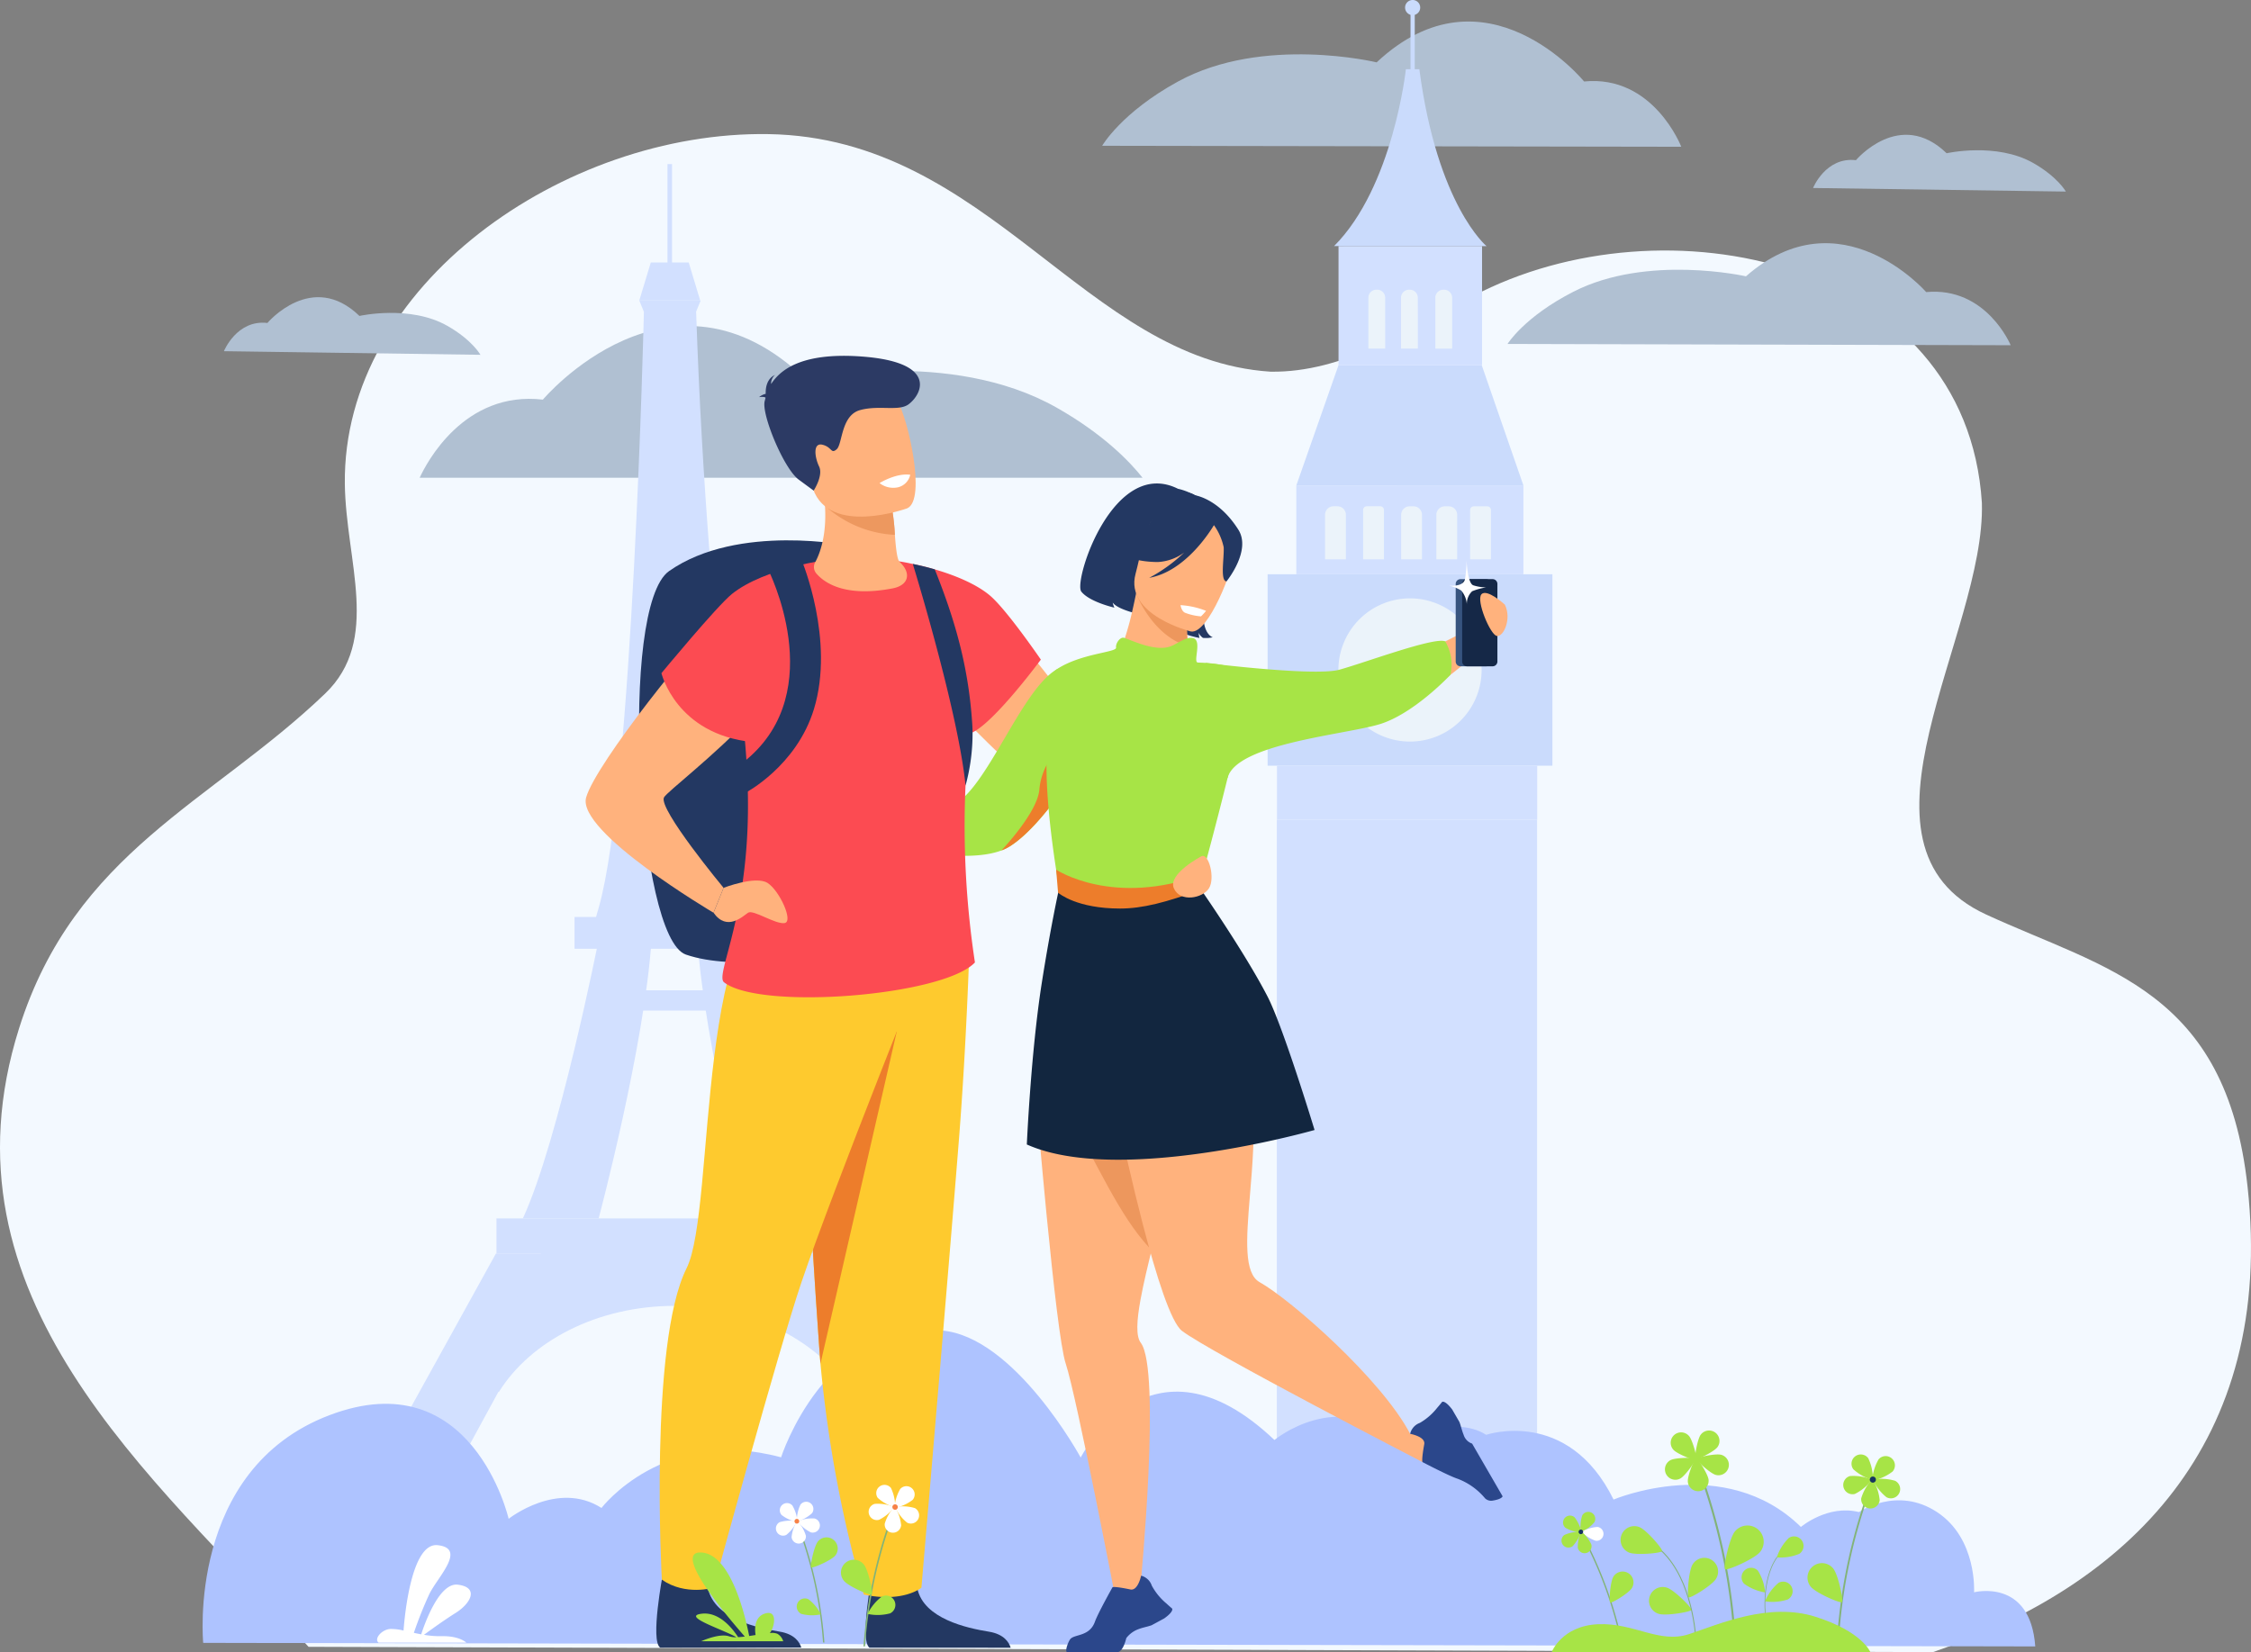 <svg xmlns="http://www.w3.org/2000/svg" width="400" height="293.623" viewBox="0 0 400 293.623">
  <rect x="0" y="0" width="400" height="293.623" fill="#808080" stroke="none"/>
  <g id="Grupo_117455" data-name="Grupo 117455" transform="translate(5883 6181.826)">
    <path id="Trazado_160867" data-name="Trazado 160867" d="M105.494,472.567c-28.1-30.6-66.5-62.187-51.444-109.909,9.9-31.388,34.191-40.137,54.378-59.492,9.963-9.552,3.7-23.456,3.512-37.255-.422-35.339,39.016-62.76,75.273-62.188,39.273.62,56.273,40.1,89.217,42.221,12.936.2,24.52-7.394,35.965-13.424,33.914-17.869,87.727-6.474,90.447,36.74.7,23.338-25.86,60.884.753,73.159,21.21,9.783,42.637,13.386,46.459,48.375,5,45.8-21.446,70.931-55.911,82.717Z" transform="translate(-5933.664 -6361.714)" fill="#f3f9ff"/>
    <g id="Grupo_116424" data-name="Grupo 116424" transform="translate(-70 -50)">
      <g id="Grupo_116255" data-name="Grupo 116255" transform="translate(-5738.424 -6073.888)">
        <path id="Trazado_160868" data-name="Trazado 160868" d="M215.211,116.867H86.761c1.207-2.617,7.889-15.5,21.892-13.88,0,0,22.62-26.89,46.725-3.57,0,0,25.633-5.769,44.611,5.016C208.35,109.183,213.01,114.086,215.211,116.867Z" transform="translate(-86.761 -89.903)" fill="#b0c0d2"/>
      </g>
      <g id="Grupo_116256" data-name="Grupo 116256" transform="translate(-5545.112 -6088.604)">
        <path id="Trazado_160869" data-name="Trazado 160869" d="M354.885,94.432S350.575,84,339.87,84.984c0,0-15.25-17.517-32.028-2.8,0,0-17.533-3.982-30.665,2.74-8.756,4.481-11.7,9.279-11.7,9.279Z" transform="translate(-265.477 -76.298)" fill="#b0c0d2"/>
      </g>
      <g id="Grupo_116257" data-name="Grupo 116257" transform="translate(-5617.146 -6128)">
        <path id="Trazado_160870" data-name="Trazado 160870" d="M301.788,63.6S296.84,50.775,284.518,52c0,0-17.532-21.517-36.861-3.4,0,0-20.174-4.873-35.3,3.406-10.083,5.52-13.477,11.421-13.477,11.421Z" transform="translate(-198.882 -41.344)" fill="#b0c0d2"/>
      </g>
      <g id="Grupo_116305" data-name="Grupo 116305" transform="translate(-5777 -6131.826)">
        <g id="Grupo_116260" data-name="Grupo 116260" transform="translate(69.691 53.441)">
          <g id="Grupo_116259" data-name="Grupo 116259">
            <g id="Grupo_116258" data-name="Grupo 116258">
              <path id="Trazado_160871" data-name="Trazado 160871" d="M136.967,192.873l-25.621-.009.73-2.562c6-21.08,7.984-104.93,8-105.774l-.8-1.987,10.873,0-.794,1.943c2.084,62.008,9.543,105.634,9.609,106.068l.355,2.319Z" transform="translate(-111.346 -82.54)" fill="#d2e0ff"/>
            </g>
          </g>
        </g>
        <g id="Grupo_116262" data-name="Grupo 116262" transform="translate(66.095 162.968)">
          <g id="Grupo_116261" data-name="Grupo 116261">
            <rect id="Rectángulo_40648" data-name="Rectángulo 40648" width="35.532" height="5.649" fill="#d2e0ff"/>
          </g>
        </g>
        <g id="Grupo_116264" data-name="Grupo 116264" transform="translate(52.224 216.541)">
          <g id="Grupo_116263" data-name="Grupo 116263">
            <rect id="Rectángulo_40649" data-name="Rectángulo 40649" width="63.237" height="6.261" fill="#d2e0ff"/>
          </g>
        </g>
        <g id="Grupo_116269" data-name="Grupo 116269" transform="translate(56.921 166.917)">
          <g id="Grupo_116266" data-name="Grupo 116266">
            <g id="Grupo_116265" data-name="Grupo 116265">
              <path id="Trazado_160872" data-name="Trazado 160872" d="M113.784,180.64s-7.056,35.686-13.478,49.615l13.461,0s8.15-30.52,9.409-49.616Z" transform="translate(-100.306 -180.64)" fill="#d2e0ff"/>
            </g>
          </g>
          <g id="Grupo_116268" data-name="Grupo 116268" transform="translate(31.01 0.006)">
            <g id="Grupo_116267" data-name="Grupo 116267">
              <path id="Trazado_160873" data-name="Trazado 160873" d="M136.5,180.648s7.033,35.69,13.445,49.624l-13.461,0s-8.13-30.526-9.374-49.623Z" transform="translate(-127.114 -180.645)" fill="#d2e0ff"/>
            </g>
          </g>
        </g>
        <g id="Grupo_116276" data-name="Grupo 116276" transform="translate(27.894 219.664)">
          <g id="Grupo_116271" data-name="Grupo 116271" transform="translate(0 3.127)">
            <g id="Grupo_116270" data-name="Grupo 116270">
              <path id="Trazado_160874" data-name="Trazado 160874" d="M99.437,228.943l-24.225,43.82,14.192,0,23.859-43.82Z" transform="translate(-75.212 -228.943)" fill="#d2e0ff"/>
            </g>
          </g>
          <g id="Grupo_116273" data-name="Grupo 116273" transform="translate(73.844 3.144)">
            <g id="Grupo_116272" data-name="Grupo 116272">
              <path id="Trazado_160875" data-name="Trazado 160875" d="M152.877,228.963,177.072,272.8l-14.192,0L139.05,228.958Z" transform="translate(-139.05 -228.958)" fill="#d2e0ff"/>
            </g>
          </g>
          <g id="Grupo_116275" data-name="Grupo 116275" transform="translate(19.025)">
            <g id="Grupo_116274" data-name="Grupo 116274">
              <path id="Trazado_160876" data-name="Trazado 160876" d="M166.478,257.879l-4.7-.268c-4.46-10.987-17.6-18.948-33.115-18.954-13.747,0-25.629,6.237-31.268,15.3l-5.732-.325s14.567-27.387,15.193-27.387,45.08.8,45.08.8Z" transform="translate(-91.659 -226.24)" fill="#d2e0ff"/>
            </g>
          </g>
        </g>
        <g id="Grupo_116278" data-name="Grupo 116278" transform="translate(75.356 176)">
          <g id="Grupo_116277" data-name="Grupo 116277" transform="translate(0)">
            <rect id="Rectángulo_40650" data-name="Rectángulo 40650" width="16.122" height="3.6" fill="#d2e0ff"/>
          </g>
        </g>
        <g id="Grupo_116280" data-name="Grupo 116280" transform="translate(77.599 46.646)">
          <g id="Grupo_116279" data-name="Grupo 116279" transform="translate(0)">
            <path id="Trazado_160877" data-name="Trazado 160877" d="M118.182,83.426l2.049-6.761,6.736,0,2.044,6.763Z" transform="translate(-118.182 -76.665)" fill="#d2e0ff"/>
          </g>
        </g>
        <g id="Grupo_116282" data-name="Grupo 116282" transform="translate(82.612 29.163)">
          <g id="Grupo_116281" data-name="Grupo 116281" transform="translate(0)">
            <rect id="Rectángulo_40651" data-name="Rectángulo 40651" width="0.81" height="19.886" fill="#d2e0ff"/>
          </g>
        </g>
        <g id="Grupo_116301" data-name="Grupo 116301" transform="translate(189.254 12.3)">
          <g id="Grupo_116283" data-name="Grupo 116283" transform="translate(0 89.756)">
            <rect id="Rectángulo_40652" data-name="Rectángulo 40652" width="50.606" height="34.028" fill="#cadbfc"/>
          </g>
          <g id="Grupo_116284" data-name="Grupo 116284" transform="translate(12.578 94.045)">
            <path id="Trazado_160878" data-name="Trazado 160878" d="M225.582,141A12.725,12.725,0,1,1,238.3,153.724,12.725,12.725,0,0,1,225.582,141Z" transform="translate(-225.582 -128.275)" fill="#ebf3fa"/>
          </g>
          <g id="Grupo_116285" data-name="Grupo 116285" transform="translate(5.098 73.977)">
            <rect id="Rectángulo_40653" data-name="Rectángulo 40653" width="40.354" height="15.778" fill="#d2e0ff"/>
          </g>
          <g id="Grupo_116286" data-name="Grupo 116286" transform="translate(5.101 52.597)">
            <path id="Trazado_160879" data-name="Trazado 160879" d="M219.117,113.817l7.5-21.374,25.448.009,7.409,21.379Z" transform="translate(-219.117 -92.443)" fill="#cadbfc"/>
          </g>
          <g id="Grupo_116287" data-name="Grupo 116287" transform="translate(12.601 31.443)">
            <rect id="Rectángulo_40654" data-name="Rectángulo 40654" width="25.504" height="21.158" fill="#d2e0ff"/>
          </g>
          <g id="Grupo_116288" data-name="Grupo 116288" transform="translate(11.807)">
            <path id="Trazado_160880" data-name="Trazado 160880" d="M237.678,46.973s-2.239,20.893-12.763,31.438l27.1.009s-8.765-7.224-11.944-31.446Z" transform="translate(-224.915 -46.973)" fill="#cadbfc"/>
          </g>
          <g id="Grupo_116292" data-name="Grupo 116292" transform="translate(17.907 39.184)">
            <g id="Grupo_116289" data-name="Grupo 116289">
              <path id="Trazado_160881" data-name="Trazado 160881" d="M233.178,91.318h-2.989l0-9.043a1.426,1.426,0,0,1,1.427-1.426h.134a1.427,1.427,0,0,1,1.427,1.427Z" transform="translate(-230.189 -80.848)" fill="#ebf3fa"/>
            </g>
            <g id="Grupo_116290" data-name="Grupo 116290" transform="translate(5.799 0.001)">
              <path id="Trazado_160882" data-name="Trazado 160882" d="M238.191,91.32H235.2l0-9.042a1.427,1.427,0,0,1,1.427-1.427h.134a1.427,1.427,0,0,1,1.426,1.429Z" transform="translate(-235.202 -80.849)" fill="#ebf3fa"/>
            </g>
            <g id="Grupo_116291" data-name="Grupo 116291" transform="translate(11.896 0.003)">
              <path id="Trazado_160883" data-name="Trazado 160883" d="M243.462,91.322h-2.989l0-9.042a1.427,1.427,0,0,1,1.427-1.427h.134a1.428,1.428,0,0,1,1.427,1.429Z" transform="translate(-240.473 -80.851)" fill="#ebf3fa"/>
            </g>
          </g>
          <g id="Grupo_116298" data-name="Grupo 116298" transform="translate(10.208 77.676)">
            <g id="Grupo_116293" data-name="Grupo 116293" transform="translate(13.525 0.005)">
              <path id="Trazado_160884" data-name="Trazado 160884" d="M238.924,123.55h-3.7l0-7.914a1.506,1.506,0,0,1,1.507-1.506h.686a1.506,1.506,0,0,1,1.506,1.507Z" transform="translate(-235.225 -114.128)" fill="#ebf3fa"/>
            </g>
            <g id="Grupo_116294" data-name="Grupo 116294" transform="translate(19.778 0.007)">
              <path id="Trazado_160885" data-name="Trazado 160885" d="M244.33,123.552h-3.7l0-7.914a1.506,1.506,0,0,1,1.506-1.506h.687a1.506,1.506,0,0,1,1.506,1.507Z" transform="translate(-240.631 -114.13)" fill="#ebf3fa"/>
            </g>
            <g id="Grupo_116295" data-name="Grupo 116295" transform="translate(25.777 0.009)">
              <path id="Rectángulo_40655" data-name="Rectángulo 40655" d="M.65,0h2.4A.65.65,0,0,1,3.7.65V9.421a0,0,0,0,1,0,0H0a0,0,0,0,1,0,0V.65A.65.65,0,0,1,.65,0Z" fill="#ebf3fa"/>
            </g>
            <g id="Grupo_116296" data-name="Grupo 116296" transform="translate(6.764 0.002)">
              <path id="Rectángulo_40656" data-name="Rectángulo 40656" d="M.65,0h2.4A.651.651,0,0,1,3.7.651V9.421a0,0,0,0,1,0,0H0a0,0,0,0,1,0,0V.65A.65.65,0,0,1,.65,0Z" fill="#ebf3fa"/>
            </g>
            <g id="Grupo_116297" data-name="Grupo 116297">
              <path id="Trazado_160886" data-name="Trazado 160886" d="M227.233,123.546h-3.7l0-7.914a1.508,1.508,0,0,1,1.507-1.506h.687a1.507,1.507,0,0,1,1.506,1.507Z" transform="translate(-223.533 -114.124)" fill="#ebf3fa"/>
            </g>
          </g>
          <g id="Grupo_116299" data-name="Grupo 116299" transform="translate(1.665 123.783)">
            <rect id="Rectángulo_40657" data-name="Rectángulo 40657" width="46.243" height="9.598" fill="#d2e0ff"/>
          </g>
          <g id="Grupo_116300" data-name="Grupo 116300" transform="translate(1.641 133.381)">
            <rect id="Rectángulo_40658" data-name="Rectángulo 40658" width="46.243" height="133.858" fill="#d2e0ff"/>
          </g>
        </g>
        <g id="Grupo_116302" data-name="Grupo 116302" transform="translate(0 236.373)">
          <path id="Trazado_160887" data-name="Trazado 160887" d="M51.208,296.288S48.2,265.5,73.627,255.828s31.856,18.413,31.856,18.413,8.7-6.907,16.5-1.928c0,0,11.094-14.6,31.913-9,0,0,7.736-24.227,28.5-22.546,13.038,1.056,24.739,22.584,24.739,22.584s12.323-24.123,34.429-3.117c0,0,11.18-9.319,22.135.008,0,0,9.712-4.658,15.485-.928,0,0,14.541-4.967,22.645,11.507,0,0,19.763-8.4,33.289,4.866,0,0,4.766-4.043,10.318-2.641,0,0,6.723-4.714,13.881.006s6.57,14.249,6.57,14.249,9.994-2.6,10.876,9.621Z" transform="translate(-51.098 -240.685)" fill="#aec3ff"/>
        </g>
        <g id="Grupo_116303" data-name="Grupo 116303" transform="translate(214.647 1.343)">
          <rect id="Rectángulo_40659" data-name="Rectángulo 40659" width="0.754" height="14.202" fill="#cadbfc"/>
        </g>
        <g id="Grupo_116304" data-name="Grupo 116304" transform="translate(213.681)">
          <path id="Trazado_160888" data-name="Trazado 160888" d="M235.825,37.683a1.344,1.344,0,1,1,1.344,1.344A1.344,1.344,0,0,1,235.825,37.683Z" transform="translate(-235.825 -36.34)" fill="#cadbfc"/>
        </g>
      </g>
      <g id="Grupo_116306" data-name="Grupo 116306" transform="translate(-5490.822 -6107.872)">
        <path id="Trazado_160889" data-name="Trazado 160889" d="M315.668,67.943s2.248-5.565,7.619-4.945c0,0,7.8-9.273,16.115-1.231,0,0,8.84-1.989,15.386,1.731,4.364,2.479,5.805,5.08,5.805,5.08Z" transform="translate(-315.668 -58.486)" fill="#b0c0d2"/>
      </g>
      <g id="Grupo_116307" data-name="Grupo 116307" transform="translate(-5773.208 -6079.008)">
        <path id="Trazado_160890" data-name="Trazado 160890" d="M54.6,94.767s2.28-5.647,7.731-5.018c0,0,7.916-9.411,16.352-1.249,0,0,8.97-2.018,15.612,1.756,4.428,2.516,5.891,5.154,5.891,5.154Z" transform="translate(-54.603 -85.17)" fill="#b0c0d2"/>
      </g>
      <g id="Grupo_116354" data-name="Grupo 116354" transform="translate(-5708.931 -6068.584)">
        <g id="Grupo_116308" data-name="Grupo 116308" transform="translate(9.489 32.789)">
          <path id="Trazado_160891" data-name="Trazado 160891" d="M174.659,159.643s-19.981-4.129-32.259,4.471c-8.977,6.288-5.71,65.161,2.989,68.16s22.728.182,22.728.182Z" transform="translate(-137.062 -158.652)" fill="#233862"/>
        </g>
        <g id="Grupo_116309" data-name="Grupo 116309" transform="translate(100.775 59.083)">
          <path id="Trazado_160892" data-name="Trazado 160892" d="M197.6,185.159s.417-4.064,1.336-5.206,2.012-4.384,2.783-3.86-.3,2.832.342,3.589,7.168-1.68,7.711-.788a4.008,4.008,0,0,1-1.671,5.043c-2.316,1.193-7.835,3.673-9.871,4.745C196.9,189.382,197.6,185.159,197.6,185.159Z" transform="translate(-197.413 -176.036)" fill="#ffb27d"/>
        </g>
        <g id="Grupo_116310" data-name="Grupo 116310" transform="translate(57.949 41.35)">
          <path id="Trazado_160893" data-name="Trazado 160893" d="M169.112,165.377s-.327,9.528,2.373,14.129,23.427,24.825,29.228,27.453,3.431-13.362,1.593-14.705S181.871,158.047,169.112,165.377Z" transform="translate(-169.1 -164.312)" fill="#ffb27d"/>
        </g>
        <g id="Grupo_116336" data-name="Grupo 116336" transform="translate(52.767 22.685)">
          <g id="Grupo_116311" data-name="Grupo 116311" transform="translate(0 32.873)">
            <path id="Trazado_160894" data-name="Trazado 160894" d="M200.789,190.466s-6.483,11.057-12.506,14.857a8.154,8.154,0,0,1-1.5.732c-6.68,2.517-19.411-.74-19.411-.74l-1.694-4.471a97.632,97.632,0,0,1,11.4-2.5c6.359-1,12.759-20.408,19.45-24.424,3.111-1.873,3.965,9.3,4.187,14.262C200.775,189.563,200.789,190.466,200.789,190.466Z" transform="translate(-165.674 -173.706)" fill="#a7e446"/>
          </g>
          <g id="Grupo_116312" data-name="Grupo 116312" transform="translate(21.105 46.405)">
            <path id="Trazado_160895" data-name="Trazado 160895" d="M193.637,185.88s-6.483,11.057-12.506,14.857a8.157,8.157,0,0,1-1.5.732c.194-.2,6.421-6.77,6.749-10.833.336-4.128,3.349-8.588,6.36-7.917a1.208,1.208,0,0,1,.823.873C193.623,184.977,193.637,185.88,193.637,185.88Z" transform="translate(-179.627 -182.651)" fill="#ed7d2b"/>
          </g>
          <g id="Grupo_116313" data-name="Grupo 116313" transform="translate(35.123)">
            <path id="Trazado_160896" data-name="Trazado 160896" d="M202.658,165.933s-5.509,3.243-2.131,9.531c0,0-4.822-.885-5.863-2.325a3.786,3.786,0,0,0,.3.9s-4.433-1.006-5.882-2.857,5.671-24.008,17.194-18.264c0,0,10.537,1.959,6.4,13.657s-.23,12.731-.23,12.731a5.742,5.742,0,0,1-1.75.107s-.688-.495-.728-.957a2.843,2.843,0,0,0,.115.968s-4.315-.717-6-2.863S201.4,168.241,202.658,165.933Z" transform="translate(-188.895 -151.972)" fill="#233862"/>
          </g>
          <g id="Grupo_116314" data-name="Grupo 116314" transform="translate(40.886 32.793)">
            <path id="Trazado_160897" data-name="Trazado 160897" d="M192.746,173.653l-.02.006C192.692,173.655,192.7,173.652,192.746,173.653Z" transform="translate(-192.705 -173.653)" fill="#ffb27d"/>
          </g>
          <g id="Grupo_116315" data-name="Grupo 116315" transform="translate(40.928 19.246)">
            <path id="Trazado_160898" data-name="Trazado 160898" d="M206.12,174.395c.162,1.451.355,2.751.44,3.372.194,1.389-12.987.479-13.828.478.585-.256,2.376-5.926,2.943-8.089.687-2.624,1.227-5.459,1.227-5.459l9.307.591.554.035A32.4,32.4,0,0,0,206,168.9c-.023.15-.044.3-.064.448A24.125,24.125,0,0,0,206.12,174.395Z" transform="translate(-192.732 -164.696)" fill="#ffb27d"/>
          </g>
          <g id="Grupo_116316" data-name="Grupo 116316" transform="translate(42.572 1.171)">
            <path id="Trazado_160899" data-name="Trazado 160899" d="M195.061,169.883a26.95,26.95,0,0,1-1.2-8.457c.219-2.62,3.952-11.556,12.917-7.749a13.1,13.1,0,0,1,4.725,3.378c1.661,1.9,3.8,5.627-1.612,12.854l-1.572,2.509Z" transform="translate(-193.819 -152.747)" fill="#233862"/>
          </g>
          <g id="Grupo_116317" data-name="Grupo 116317" transform="translate(45.045 19.512)">
            <path id="Trazado_160900" data-name="Trazado 160900" d="M204.725,174.3c-6.51-1.91-9.271-9.432-9.271-9.432,2.754.082,6.341,2,9.156,3.939-.023.15-.044.3-.064.448A24.126,24.126,0,0,0,204.725,174.3Z" transform="translate(-195.454 -164.872)" fill="#ed975d"/>
          </g>
          <g id="Grupo_116318" data-name="Grupo 116318" transform="translate(44.729 4.786)">
            <path id="Trazado_160901" data-name="Trazado 160901" d="M205.293,176.652s-11.762-2.912-9.835-10.208,1.7-12.586,9.295-11.036,8.31,4.718,8.259,7.309S208.4,177.221,205.293,176.652Z" transform="translate(-195.245 -155.137)" fill="#ffb27d"/>
          </g>
          <g id="Grupo_116319" data-name="Grupo 116319" transform="translate(41.846 1.621)">
            <path id="Trazado_160902" data-name="Trazado 160902" d="M214.716,159.642c-3.5-5.541-7.675-6.117-7.693-6.117-2.987-2.006-6.944,2.912-6.944,2.912a14.417,14.417,0,0,1-6.74,7.024s1.785,1.883,7.041,1.922a8.657,8.657,0,0,0,4.715-1.693,28.3,28.3,0,0,1-6.224,4.5c6.307-1.107,10.723-8.055,11.5-9.366a10.553,10.553,0,0,1,1.736,3.937c.092,2.012-.659,5.905.49,6.071C212.6,168.829,217.073,163.373,214.716,159.642Z" transform="translate(-193.339 -153.044)" fill="#233862"/>
          </g>
          <g id="Grupo_116320" data-name="Grupo 116320" transform="translate(52.944 21.613)">
            <path id="Trazado_160903" data-name="Trazado 160903" d="M200.676,166.271s.145,1.11.855,1.373a10.241,10.241,0,0,0,2.78.622,9.46,9.46,0,0,0,.9-.983A14.616,14.616,0,0,0,200.676,166.271Z" transform="translate(-200.676 -166.261)" fill="#fff"/>
          </g>
          <g id="Grupo_116321" data-name="Grupo 116321" transform="translate(26.671 96.331)">
            <path id="Trazado_160904" data-name="Trazado 160904" d="M205.149,252.578q-.225.937-.446,1.854c-.888,3.685-1.715,7.1-2.236,9.96-.678,3.721-.838,6.491.048,7.654,3.653,4.792-.014,42.8-.014,42.8l-4.16,4.282s-7.215-37.53-9.172-43.411c-.891-2.673-2.186-14.091-3.329-25.746q-.088-.876-.171-1.75c-.2-2.039-.387-4.069-.57-6.052-1.026-11.028-1.792-20.471-1.792-20.471s7.669-5.386,14.634-5.985c4.1-.355,7.962.951,9.867,5.994C210.582,229.044,207.764,241.71,205.149,252.578Z" transform="translate(-183.307 -215.659)" fill="#ffb27d"/>
          </g>
          <g id="Grupo_116322" data-name="Grupo 116322" transform="translate(31.858 96.331)">
            <path id="Trazado_160905" data-name="Trazado 160905" d="M202.221,255.1c-5.364-5.851-8.894-14.23-15.44-25.962-.554-5.967,4.152-11.635,9.4-13.424,4.1-.355,7.962.951,9.867,5.994C208.824,229.044,204.836,244.233,202.221,255.1Z" transform="translate(-186.736 -215.659)" fill="#ed975d"/>
          </g>
          <g id="Grupo_116323" data-name="Grupo 116323" transform="translate(29.067 27.402)">
            <path id="Trazado_160906" data-name="Trazado 160906" d="M220.407,177.009c-1.7-2.349-7.312-2.44-8.561-2.5-.906-.05.785-3.9-.815-4.335-1.307-.358-3.019,1.2-4.37,1.561-2.709.725-6.56-1.181-7.921-1.618-.7-.224-1.544,1.007-1.429,1.736.141.865-6.371,1.023-10.635,3.916-2.381,1.615-1.693,14.928-1.688,14.929-.411,10.086,2.417,25.014,2.417,25.014,11.384,6.864,25.16.844,25.16.844a10.452,10.452,0,0,1-.212-1.685c.039-.3.289-2.479.337-2.724C212.8,211.6,221.8,178.935,220.407,177.009Z" transform="translate(-184.891 -170.088)" fill="#a7e446"/>
          </g>
          <g id="Grupo_116324" data-name="Grupo 116324" transform="translate(39.494 89.627)">
            <path id="Trazado_160907" data-name="Trazado 160907" d="M249.557,290.125l-1.31,5.4S210.386,275.955,205.49,272.2c-1.966-1.511-4.563-9.706-6.968-18.978-3.582-13.819-6.737-30.028-6.737-30.028s5.315-20.414,19.521-7.914c8.5,7.48,7.174,21.889,6.239,33.094-.623,7.519-1.071,13.6,1.749,15.174,5.5,3.072,21.636,17.219,26.741,26.95Z" transform="translate(-191.784 -211.226)" fill="#ffb27d"/>
          </g>
          <g id="Grupo_116325" data-name="Grupo 116325" transform="translate(25.629 71.95)">
            <path id="Trazado_160908" data-name="Trazado 160908" d="M233.749,242.491s-3.688,1.056-9.23,2.222c-11.449,2.411-30.814,5.3-41.9.351,0,0,.715-16.31,2.646-28.639,1.546-9.862,2.977-16.336,2.977-16.336a54.46,54.46,0,0,0,20.777.585c.1-.018.2-.036.3-.057a34,34,0,0,0,4.093-1.077s7.9,11.332,11.974,19.214C228.2,224.209,233.749,242.491,233.749,242.491Z" transform="translate(-182.618 -199.54)" fill="#12263f"/>
          </g>
          <g id="Grupo_116326" data-name="Grupo 116326" transform="translate(93.744 163.187)">
            <path id="Trazado_160909" data-name="Trazado 160909" d="M238.659,267.3l-.035-.008a2.364,2.364,0,0,1-1.464-1.538c-.339-.815-.442-1.485-.753-2.292l-1.278-2.208c-1.337-1.761-1.806-1.349-1.806-1.349s-.349.449-.867,1.041a10.772,10.772,0,0,1-3.087,2.683,2.693,2.693,0,0,0-1.324,1.036,2.557,2.557,0,0,0-.395.906s2.745.48,2.506,1.833c-.467,2.618-.357,3.095-.31,3.181l.017.017s4.683,2.453,6.179,2.936a11.678,11.678,0,0,1,4.92,3.493,1.542,1.542,0,0,0,1.31.414c.7-.11,1.614-.336,1.815-.767Z" transform="translate(-227.65 -259.858)" fill="#2b478b"/>
          </g>
          <g id="Grupo_116327" data-name="Grupo 116327" transform="translate(32.634 194.108)">
            <path id="Trazado_160910" data-name="Trazado 160910" d="M204.657,287.9l-2.243,1.213c-.815.289-1.488.371-2.313.687a4.775,4.775,0,0,0-2.178,1.593c-.634,2.573-1.559,2.494-1.559,2.494l-8.985,0c-.425-.213.3-2.031.641-2.372.853-.839,3.4-.416,4.334-3.054.525-1.482,3.111-6.093,3.111-6.093l.018-.015c.088-.045.567-.142,3.17.4,1.346.278,1.9-2.452,1.9-2.452a2.547,2.547,0,0,1,.9.422,2.694,2.694,0,0,1,1,1.351,10.791,10.791,0,0,0,2.594,3.166c.575.532,1.013.9,1.013.9S206.456,286.616,204.657,287.9Z" transform="translate(-187.249 -280.301)" fill="#2b478b"/>
          </g>
          <g id="Grupo_116329" data-name="Grupo 116329" transform="translate(30.839 68.628)">
            <g id="Grupo_116328" data-name="Grupo 116328">
              <path id="Trazado_160911" data-name="Trazado 160911" d="M197.42,204.258c-7.637,0-10.783-2.632-11.016-2.81l-.342-4.1c.073.054,10.168,6.717,26.027.83l-.337,2.724C205.653,203.163,201.386,204.26,197.42,204.258Z" transform="translate(-186.062 -197.344)" fill="#ed7d2b"/>
            </g>
          </g>
          <g id="Grupo_116330" data-name="Grupo 116330" transform="translate(56.819 25.219)">
            <path id="Trazado_160912" data-name="Trazado 160912" d="M203.238,176.883s26.115.9,31.2-.319,17.478-7.918,17.478-7.918l1.827,3.455s-12.4,11.17-19.308,13.2-29.871,4.054-29.871,4.054Z" transform="translate(-203.238 -168.645)" fill="#ffb27d"/>
          </g>
          <g id="Grupo_116331" data-name="Grupo 116331" transform="translate(101.84 16.998)">
            <path id="Rectángulo_40660" data-name="Rectángulo 40660" d="M.857,0H5.408a.857.857,0,0,1,.857.857V14.637a.857.857,0,0,1-.857.857H.856A.856.856,0,0,1,0,14.637V.857A.857.857,0,0,1,.857,0Z" fill="#37547f"/>
          </g>
          <g id="Grupo_116332" data-name="Grupo 116332" transform="translate(102.987 16.998)">
            <path id="Rectángulo_40661" data-name="Rectángulo 40661" d="M.857,0H5.408a.856.856,0,0,1,.856.856V14.637a.857.857,0,0,1-.857.857H.856A.856.856,0,0,1,0,14.637V.857A.857.857,0,0,1,.857,0Z" fill="#152847"/>
          </g>
          <g id="Grupo_116333" data-name="Grupo 116333" transform="translate(106.193 19.452)">
            <path id="Trazado_160913" data-name="Trazado 160913" d="M240.26,166.905s-3.2-2.928-4.166-1.824,1.573,7.183,2.741,7.4S241.529,169.448,240.26,166.905Z" transform="translate(-235.88 -164.832)" fill="#ffb27d"/>
          </g>
          <g id="Grupo_116334" data-name="Grupo 116334" transform="translate(100.666 13.643)">
            <path id="Trazado_160914" data-name="Trazado 160914" d="M232.226,165.507s2.526.269,2.816-1.133a20.581,20.581,0,0,0,.289-3.382s.144,4.084,1.195,4.455a7.936,7.936,0,0,0,2.289.372,10.9,10.9,0,0,0-2.49.681,3.067,3.067,0,0,0-.945,2.381,4.256,4.256,0,0,0-.989-2.5A6.928,6.928,0,0,0,232.226,165.507Z" transform="translate(-232.226 -160.992)" fill="#fff"/>
          </g>
          <g id="Grupo_116335" data-name="Grupo 116335" transform="translate(53.568 27.959)">
            <path id="Trazado_160915" data-name="Trazado 160915" d="M204.992,174.393s19.242,2.423,23.7,1.2,16.958-5.9,18.811-5.034a8.168,8.168,0,0,1,.929,5.938s-6.441,6.894-12.548,8.77-25.52,3.455-27.063,9.575l-5.479-3.223s-2.6-14.524-2.217-14.775S204.992,174.393,204.992,174.393Z" transform="translate(-201.089 -170.456)" fill="#a7e446"/>
          </g>
        </g>
        <g id="Grupo_116337" data-name="Grupo 116337" transform="translate(49.753 215.817)">
          <path id="Trazado_160916" data-name="Trazado 160916" d="M189.454,293.436l-25.083-.009c-1.8-1.219.489-13.134.489-13.134s6.847-2.6,8.027,2.688,8.717,6.959,12.706,7.605C188.319,291.031,189.181,292.53,189.454,293.436Z" transform="translate(-163.681 -279.656)" fill="#233862"/>
        </g>
        <g id="Grupo_116338" data-name="Grupo 116338" transform="translate(37.317 105.077)">
          <path id="Trazado_160917" data-name="Trazado 160917" d="M186.347,206.443s-.519,17.027-1.85,33.935c-1.808,22.967-6.686,79.913-6.686,79.913s-3.186,2.717-10.24,1.227a223.741,223.741,0,0,1-7.7-41.039l-.082-1.03c-.029-.368-.056-.74-.083-1.107-.833-11.444-1.9-29.234-2.751-44.128-.849-14.816-1.491-26.767-1.491-26.767Z" transform="translate(-155.46 -206.443)" fill="#feca2e"/>
        </g>
        <g id="Grupo_116339" data-name="Grupo 116339" transform="translate(38.809 120.02)">
          <path id="Trazado_160918" data-name="Trazado 160918" d="M172.938,216.322l-13.575,59.092-.082-1.03c-.029-.367-.056-.74-.083-1.107-.833-11.444-1.9-29.234-2.751-44.128l.537-2.562Z" transform="translate(-156.446 -216.322)" fill="#ed7d2b"/>
        </g>
        <g id="Grupo_116340" data-name="Grupo 116340" transform="translate(12.552 215.805)">
          <path id="Trazado_160919" data-name="Trazado 160919" d="M164.86,293.426l-25.083-.008c-1.8-1.219.489-13.134.489-13.134s6.847-2.6,8.027,2.686,8.719,6.961,12.7,7.605C163.725,291.021,164.587,292.52,164.86,293.426Z" transform="translate(-139.087 -279.647)" fill="#233862"/>
        </g>
        <g id="Grupo_116341" data-name="Grupo 116341" transform="translate(13.157 94.553)">
          <path id="Trazado_160920" data-name="Trazado 160920" d="M188.336,208.108s-17.927,44.58-23.66,61.479c-4.082,12.039-15.6,54.267-15.6,54.267s-5,1.52-9.206-1.423c0,0-2.305-41.971,4.383-55.314,5.4-10.767,1.162-67.1,19.757-67.611S188.336,208.108,188.336,208.108Z" transform="translate(-139.487 -199.485)" fill="#feca2e"/>
        </g>
        <g id="Grupo_116342" data-name="Grupo 116342" transform="translate(24.306 36.065)">
          <path id="Trazado_160921" data-name="Trazado 160921" d="M190.054,201.13a161.426,161.426,0,0,0,1.674,31.43c-5.613,5.961-38.143,8.552-44.582,3.53-1.519-1.184,3.418-9.811,4.16-27.069.449-10.467-.864-19.021-1.094-23.162-.838-15.021-2.382-18.18.8-20.083,3.444-2.062,11.121-3.972,19.329-4.852a36.153,36.153,0,0,1,10.342.817c1.305.268,2.617.588,3.9.961,3.925,1.139,7.567,2.744,9.823,4.659,2.993,2.54,9.035,11.379,9.035,11.379s-8.123,11.013-12.139,12.931c-.061.027-.119.057-.18.082a85.956,85.956,0,0,0-1.06,9.364Z" transform="translate(-146.858 -160.818)" fill="#fc4b52"/>
        </g>
        <g id="Grupo_116343" data-name="Grupo 116343" transform="translate(0 42.196)">
          <path id="Trazado_160922" data-name="Trazado 160922" d="M168.439,164.871s-9.475,1.054-13.636,4.391-22.162,25.764-23.923,31.885,22.634,20.5,22.634,20.5l1.786-4.423s-11.654-14.059-10.59-16.071S177.537,176.435,168.439,164.871Z" transform="translate(-130.789 -164.871)" fill="#ffb27d"/>
        </g>
        <g id="Grupo_116344" data-name="Grupo 116344" transform="translate(13.467 36.171)">
          <path id="Trazado_160923" data-name="Trazado 160923" d="M169.634,160.888s-11.589,1.467-17.41,6.147c-2.682,2.157-12.532,14.079-12.532,14.079s2.585,10.882,16.224,12.247c13.882,1.392,13.29-21.453,13.29-21.453Z" transform="translate(-139.692 -160.888)" fill="#fc4b52"/>
        </g>
        <g id="Grupo_116345" data-name="Grupo 116345" transform="translate(40.567 21.088)">
          <path id="Trazado_160924" data-name="Trazado 160924" d="M157.827,166.521a1.738,1.738,0,0,0,.2,1.972c1.389,1.635,5.054,4.3,13.572,2.661,2.918-.561,3.34-2.771,1.218-4.721-.516-.475-.726-3.552-.824-4.786a38.562,38.562,0,0,0-.467-4.435L164.965,154l-6.224-3.084C160.751,159.7,158.84,164.668,157.827,166.521Z" transform="translate(-157.609 -150.916)" fill="#ffb27d"/>
        </g>
        <g id="Grupo_116346" data-name="Grupo 116346" transform="translate(43.06 24.172)">
          <path id="Trazado_160925" data-name="Trazado 160925" d="M159.257,155.9a19.9,19.9,0,0,0,11.889,4.7,38.559,38.559,0,0,0-.467-4.435l-6.559-3.213Z" transform="translate(-159.257 -152.955)" fill="#ed985f"/>
        </g>
        <g id="Grupo_116347" data-name="Grupo 116347" transform="translate(36.94 4.827)">
          <path id="Trazado_160926" data-name="Trazado 160926" d="M175.409,162.437s-13.748,5.02-16.738-3.45-6.781-13.526,1.871-17.089,11.506-.929,13.2,1.656S178.909,160.914,175.409,162.437Z" transform="translate(-155.211 -140.166)" fill="#ffb27d"/>
        </g>
        <g id="Grupo_116348" data-name="Grupo 116348" transform="translate(30.827)">
          <path id="Trazado_160927" data-name="Trazado 160927" d="M152.314,144.411c-.157-.124-.476-.186-1.145-.1a2.727,2.727,0,0,1,1.169-.582c-.036-.947.142-2.667,1.65-3.362a2.018,2.018,0,0,0-.69,1.612c1.475-2.231,4.984-5.692,16.059-4.889,13.529.98,10.835,6.649,8.38,8.49-1.753,1.314-5.226.1-8.631,1.036s-3.111,6.052-4.154,6.961-.812-.392-2.535-.806-1.375,2.242-.591,3.865-.967,4.291-.967,4.291l-2.655-1.954c-2.655-1.953-6.643-11.608-6.049-13.942C152.21,144.829,152.26,144.62,152.314,144.411Z" transform="translate(-151.169 -136.975)" fill="#2c3a64"/>
        </g>
        <g id="Grupo_116349" data-name="Grupo 116349" transform="translate(52.227 21.091)">
          <path id="Trazado_160928" data-name="Trazado 160928" d="M170.77,150.963a2.922,2.922,0,0,1-2.172,2.225,3.959,3.959,0,0,1-3.281-.747S168.253,150.609,170.77,150.963Z" transform="translate(-165.317 -150.918)" fill="#fff"/>
        </g>
        <g id="Grupo_116350" data-name="Grupo 116350" transform="translate(104.385 88.877)">
          <path id="Trazado_160929" data-name="Trazado 160929" d="M204.879,195.774s-6.056,3.142-4.943,5.707,5.131,1.786,6.247,0S206.168,195.261,204.879,195.774Z" transform="translate(-199.8 -195.733)" fill="#ffb27d"/>
        </g>
        <g id="Grupo_116351" data-name="Grupo 116351" transform="translate(22.725 93.245)">
          <path id="Trazado_160930" data-name="Trazado 160930" d="M147.6,199.923s5.689-2.211,7.808-.871,4.681,6.917,3.009,7.139-5.548-2.458-6.468-1.844-3.738,3.4-6.135,0Z" transform="translate(-145.813 -198.621)" fill="#ffb27d"/>
        </g>
        <g id="Grupo_116352" data-name="Grupo 116352" transform="translate(28.428 36.405)">
          <path id="Trazado_160931" data-name="Trazado 160931" d="M153.549,162.543s11.007,21.5-3.827,33.876l-.139,5.857s9.029-4.712,12.131-14.831c3.768-12.3-2.142-26.4-2.142-26.4Z" transform="translate(-149.583 -161.043)" fill="#233862"/>
        </g>
        <g id="Grupo_116353" data-name="Grupo 116353" transform="translate(58.129 36.988)">
          <path id="Trazado_160932" data-name="Trazado 160932" d="M178.6,200.8l0,.014c-1.245-12.381-8.174-35.458-9.374-39.389,1.305.268,2.617.588,3.9.961,3.961,9.873,6.047,18.028,6.663,27.491.033.5.05.994.056,1.478A35.027,35.027,0,0,1,178.6,200.8Z" transform="translate(-169.219 -161.428)" fill="#233862"/>
        </g>
      </g>
      <g id="Grupo_116355" data-name="Grupo 116355" transform="translate(-5745.986 -5857.223)">
        <path id="Trazado_160933" data-name="Trazado 160933" d="M95.638,290.16H80.02c-.837-.711.58-2.322,2.06-2.432a9.176,9.176,0,0,1,2.383.282c.215-2.855,1.443-15.686,6.068-15.172,5.2.578,0,5.652-1.47,8.656a71.634,71.634,0,0,0-2.764,6.922c.423.092.86.182,1.307.264.689-2.117,3.254-9.236,6.516-8.822,3.829.486,2.29,3.34-.424,5.035-1.991,1.246-4.437,3.017-5.6,3.872a16.5,16.5,0,0,0,3.054.244C93.826,288.946,95.132,289.735,95.638,290.16Z" transform="translate(-79.77 -272.824)" fill="#fff"/>
      </g>
      <g id="Grupo_116356" data-name="Grupo 116356" transform="translate(-5689.906 -5855.914)">
        <path id="Trazado_160934" data-name="Trazado 160934" d="M139.686,288.992c-.814-1.28-3.264-4.6-6.529-4.161-3.557.479,3.928,2.824,6.22,4.171a3.84,3.84,0,0,1-1.268-.148c-1.533-.546-4.156.5-5,.869H147.7a2.305,2.305,0,0,0-1.043-1.334,2.6,2.6,0,0,0-1.342-.12c.868-1.022,1.469-4.288-.944-3.447-1.764.613-1.76,2.609-1.587,3.789-.374.06-.755.119-1.131.173-.726-3.7-3.294-14.547-8.5-14.837-5.277-.292,4.475,11.249,7.722,14.94C140.459,288.937,140.057,288.975,139.686,288.992Z" transform="translate(-131.616 -273.941)" fill="#a7e446"/>
      </g>
      <g id="Grupo_116398" data-name="Grupo 116398" transform="translate(-5537.265 -5877.586)">
        <g id="Grupo_116357" data-name="Grupo 116357" transform="translate(12.241 16.989)">
          <path id="Trazado_160935" data-name="Trazado 160935" d="M288.287,279.754c1.248.505,5.711.1,5.857-.261s-2.776-3.757-4.024-4.264a2.441,2.441,0,1,0-1.833,4.525Z" transform="translate(-286.762 -275.05)" fill="#a7e446"/>
        </g>
        <g id="Grupo_116358" data-name="Grupo 116358" transform="translate(24.206 22.651)">
          <path id="Trazado_160936" data-name="Trazado 160936" d="M294.971,279.718c-.7,1.151-1.019,5.622-.69,5.823s4.157-2.131,4.858-3.282a2.441,2.441,0,1,0-4.168-2.541Z" transform="translate(-294.151 -278.547)" fill="#a7e446"/>
        </g>
        <g id="Grupo_116359" data-name="Grupo 116359" transform="translate(17.311 27.806)">
          <path id="Trazado_160937" data-name="Trazado 160937" d="M291.592,286.5c1.284.41,5.7-.338,5.82-.7s-3.053-3.535-4.337-3.945a2.44,2.44,0,1,0-1.483,4.649Z" transform="translate(-289.893 -281.73)" fill="#a7e446"/>
        </g>
        <g id="Grupo_116361" data-name="Grupo 116361" transform="translate(19.471 21.33)">
          <g id="Grupo_116360" data-name="Grupo 116360">
            <path id="Trazado_160938" data-name="Trazado 160938" d="M297.266,293.3c0-.1-.5-10.22-6.039-15.444l.118-.125c5.592,5.273,6.089,15.46,6.092,15.562Z" transform="translate(-291.227 -277.731)" fill="#82b378"/>
          </g>
        </g>
        <g id="Grupo_116362" data-name="Grupo 116362" transform="translate(39.982 18.81)">
          <path id="Trazado_160939" data-name="Trazado 160939" d="M307.916,279.276a8.7,8.7,0,0,1-4.013.633,8.686,8.686,0,0,1,2.141-3.452,1.692,1.692,0,0,1,1.872,2.819Z" transform="translate(-303.893 -276.175)" fill="#a7e446"/>
        </g>
        <g id="Grupo_116363" data-name="Grupo 116363" transform="translate(33.724 24.375)">
          <path id="Trazado_160940" data-name="Trazado 160940" d="M302.959,280.152a8.7,8.7,0,0,1,1.274,3.857,8.675,8.675,0,0,1-3.754-1.556,1.691,1.691,0,0,1,2.479-2.3Z" transform="translate(-300.029 -279.611)" fill="#a7e446"/>
        </g>
        <g id="Grupo_116364" data-name="Grupo 116364" transform="translate(37.893 26.856)">
          <path id="Trazado_160941" data-name="Trazado 160941" d="M306.66,284.31a8.664,8.664,0,0,1-4.05.327,8.7,8.7,0,0,1,2.4-3.279,1.691,1.691,0,0,1,1.652,2.952Z" transform="translate(-302.603 -281.143)" fill="#a7e446"/>
        </g>
        <g id="Grupo_116366" data-name="Grupo 116366" transform="translate(37.827 22.47)">
          <g id="Grupo_116365" data-name="Grupo 116365">
            <path id="Trazado_160942" data-name="Trazado 160942" d="M302.87,289.826c-.011-.07-1.075-7.009,1.963-11.323l-.1-.068c-3.067,4.353-1.993,11.339-1.982,11.409Z" transform="translate(-302.562 -278.435)" fill="#82b378"/>
          </g>
        </g>
        <g id="Grupo_116368" data-name="Grupo 116368" transform="translate(25.347 5.086)">
          <g id="Grupo_116367" data-name="Grupo 116367">
            <path id="Trazado_160943" data-name="Trazado 160943" d="M302.158,298.923l-.353-.057a107.523,107.523,0,0,0-6.95-31.027l.321-.139A107.938,107.938,0,0,1,302.158,298.923Z" transform="translate(-294.855 -267.7)" fill="#82b378"/>
          </g>
        </g>
        <g id="Grupo_116375" data-name="Grupo 116375" transform="translate(20.123)">
          <g id="Grupo_116369" data-name="Grupo 116369" transform="translate(1.038 0.341)">
            <path id="Trazado_160944" data-name="Trazado 160944" d="M292.734,267.845c.675.766,3.844,2,4.063,1.806s-.612-3.488-1.289-4.254a1.85,1.85,0,1,0-2.774,2.448Z" transform="translate(-292.271 -264.77)" fill="#a7e446"/>
          </g>
          <g id="Grupo_116370" data-name="Grupo 116370" transform="translate(5.37)">
            <path id="Trazado_160945" data-name="Trazado 160945" d="M295.931,265.3c-.61.821-1.164,4.173-.931,4.348s3.289-1.315,3.9-2.134a1.851,1.851,0,1,0-2.968-2.214Z" transform="translate(-294.945 -264.559)" fill="#a7e446"/>
          </g>
          <g id="Grupo_116371" data-name="Grupo 116371" transform="translate(5.61 4.251)">
            <path id="Trazado_160946" data-name="Trazado 160946" d="M299.482,267.244c-.986-.269-4.309.442-4.387.724s2.427,2.58,3.414,2.848a1.851,1.851,0,0,0,.973-3.572Z" transform="translate(-295.094 -267.184)" fill="#a7e446"/>
          </g>
          <g id="Grupo_116372" data-name="Grupo 116372" transform="translate(4.063 4.911)">
            <path id="Trazado_160947" data-name="Trazado 160947" d="M297.83,271.438c-.1-1.019-1.942-3.875-2.232-3.846s-1.553,3.184-1.454,4.2a1.851,1.851,0,0,0,3.686-.356Z" transform="translate(-294.139 -267.592)" fill="#a7e446"/>
          </g>
          <g id="Grupo_116373" data-name="Grupo 116373" transform="translate(0 4.856)">
            <path id="Trazado_160948" data-name="Trazado 160948" d="M294.341,271.24c.905-.476,2.855-3.26,2.719-3.519s-3.535-.235-4.44.241a1.851,1.851,0,0,0,1.721,3.278Z" transform="translate(-291.629 -267.558)" fill="#a7e446"/>
          </g>
          <g id="Grupo_116374" data-name="Grupo 116374" transform="translate(4.821 4.41)">
            <path id="Trazado_160949" data-name="Trazado 160949" d="M294.614,267.8a.61.61,0,1,1,.507.7A.612.612,0,0,1,294.614,267.8Z" transform="translate(-294.606 -267.282)" fill="#a7e446"/>
          </g>
        </g>
        <g id="Grupo_116376" data-name="Grupo 116376" transform="translate(30.742 16.878)">
          <path id="Trazado_160950" data-name="Trazado 160950" d="M299.993,276.048c-1.006,1.236-2.091,6.426-1.738,6.712s5.211-1.833,6.217-3.07a2.886,2.886,0,0,0-4.479-3.642Z" transform="translate(-298.187 -274.982)" fill="#a7e446"/>
        </g>
        <g id="Grupo_116378" data-name="Grupo 116378" transform="translate(5.067 18.041)">
          <g id="Grupo_116377" data-name="Grupo 116377">
            <path id="Trazado_160951" data-name="Trazado 160951" d="M289.907,295.8l-.24,0a71.961,71.961,0,0,0-7.336-19.98l.2-.12A72.146,72.146,0,0,1,289.907,295.8Z" transform="translate(-282.332 -275.7)" fill="#82b378"/>
          </g>
        </g>
        <g id="Grupo_116385" data-name="Grupo 116385" transform="translate(1.738 14.454)">
          <g id="Grupo_116379" data-name="Grupo 116379" transform="translate(0.276 0.661)">
            <path id="Trazado_160952" data-name="Trazado 160952" d="M280.873,276.066a6.337,6.337,0,0,0,2.853.842A6.349,6.349,0,0,0,282.5,274.2a1.238,1.238,0,0,0-1.626,1.869Z" transform="translate(-280.447 -273.893)" fill="#a7e446"/>
          </g>
          <g id="Grupo_116380" data-name="Grupo 116380" transform="translate(3.363)">
            <path id="Trazado_160953" data-name="Trazado 160953" d="M282.678,274.12a6.386,6.386,0,0,0-.238,2.967,6.344,6.344,0,0,0,2.4-1.759,1.239,1.239,0,0,0-2.164-1.208Z" transform="translate(-282.353 -273.485)" fill="#a7e446"/>
          </g>
          <g id="Grupo_116381" data-name="Grupo 116381" transform="translate(3.571 2.674)">
            <path id="Trazado_160954" data-name="Trazado 160954" d="M285.329,275.144a6.353,6.353,0,0,0-2.847.865A6.355,6.355,0,0,0,285,277.6a1.239,1.239,0,0,0,.332-2.455Z" transform="translate(-282.482 -275.136)" fill="#fff"/>
          </g>
          <g id="Grupo_116382" data-name="Grupo 116382" transform="translate(2.878 3.472)">
            <path id="Trazado_160955" data-name="Trazado 160955" d="M284.495,277.985a6.369,6.369,0,0,0-1.819-2.356,6.384,6.384,0,0,0-.6,2.917,1.239,1.239,0,0,0,2.414-.56Z" transform="translate(-282.054 -275.628)" fill="#a7e446"/>
          </g>
          <g id="Grupo_116383" data-name="Grupo 116383" transform="translate(0 3.511)">
            <path id="Trazado_160956" data-name="Trazado 160956" d="M282.23,278.268a6.346,6.346,0,0,0,1.495-2.573,6.383,6.383,0,0,0-2.925.549,1.239,1.239,0,0,0,1.43,2.024Z" transform="translate(-280.276 -275.653)" fill="#a7e446"/>
          </g>
          <g id="Grupo_116384" data-name="Grupo 116384" transform="translate(3.042 3.145)">
            <path id="Trazado_160957" data-name="Trazado 160957" d="M282.155,275.824a.407.407,0,1,1,.4.419A.408.408,0,0,1,282.155,275.824Z" transform="translate(-282.155 -275.427)" fill="#163560"/>
          </g>
        </g>
        <g id="Grupo_116386" data-name="Grupo 116386" transform="translate(10.3 25.048)">
          <path id="Trazado_160958" data-name="Trazado 160958" d="M286.227,280.948c-.559.908-.823,4.447-.563,4.606s3.3-1.673,3.856-2.583a1.932,1.932,0,0,0-3.292-2.023Z" transform="translate(-285.563 -280.027)" fill="#a7e446"/>
        </g>
        <g id="Grupo_116388" data-name="Grupo 116388" transform="translate(50.75 8.78)">
          <g id="Grupo_116387" data-name="Grupo 116387">
            <path id="Trazado_160959" data-name="Trazado 160959" d="M310.542,297.789l.314-.05a95.749,95.749,0,0,1,6.191-27.635l-.287-.123A96.077,96.077,0,0,0,310.542,297.789Z" transform="translate(-310.542 -269.981)" fill="#82b378"/>
          </g>
        </g>
        <g id="Grupo_116395" data-name="Grupo 116395" transform="translate(51.786 4.25)">
          <g id="Grupo_116389" data-name="Grupo 116389" transform="translate(5.133 0.303)">
            <path id="Trazado_160960" data-name="Trazado 160960" d="M318,270.111a8.45,8.45,0,0,1-3.618,1.608,8.459,8.459,0,0,1,1.147-3.789A1.648,1.648,0,1,1,318,270.111Z" transform="translate(-314.351 -267.371)" fill="#a7e446"/>
          </g>
          <g id="Grupo_116390" data-name="Grupo 116390" transform="translate(1.49)">
            <path id="Trazado_160961" data-name="Trazado 160961" d="M315.072,267.848a8.446,8.446,0,0,1,.829,3.872,8.461,8.461,0,0,1-3.472-1.9,1.648,1.648,0,1,1,2.643-1.971Z" transform="translate(-312.102 -267.184)" fill="#a7e446"/>
          </g>
          <g id="Grupo_116391" data-name="Grupo 116391" transform="translate(0 3.786)">
            <path id="Trazado_160962" data-name="Trazado 160962" d="M312.4,269.575a8.458,8.458,0,0,1,3.908.643,8.47,8.47,0,0,1-3.041,2.538,1.648,1.648,0,0,1-.866-3.18Z" transform="translate(-311.182 -269.522)" fill="#a7e446"/>
          </g>
          <g id="Grupo_116392" data-name="Grupo 116392" transform="translate(3.207 4.374)">
            <path id="Trazado_160963" data-name="Trazado 160963" d="M313.17,273.31a8.44,8.44,0,0,1,1.987-3.425,8.447,8.447,0,0,1,1.294,3.742,1.648,1.648,0,0,1-3.281-.317Z" transform="translate(-313.162 -269.885)" fill="#a7e446"/>
          </g>
          <g id="Grupo_116393" data-name="Grupo 116393" transform="translate(5.278 4.325)">
            <path id="Trazado_160964" data-name="Trazado 160964" d="M316.868,273.133A8.436,8.436,0,0,1,314.447,270a8.46,8.46,0,0,1,3.953.214,1.648,1.648,0,1,1-1.532,2.918Z" transform="translate(-314.441 -269.855)" fill="#a7e446"/>
          </g>
          <g id="Grupo_116394" data-name="Grupo 116394" transform="translate(4.741 3.928)">
            <path id="Trazado_160965" data-name="Trazado 160965" d="M315.189,270.067a.543.543,0,1,0-.452.622A.543.543,0,0,0,315.189,270.067Z" transform="translate(-314.11 -269.61)" fill="#163560"/>
          </g>
        </g>
        <g id="Grupo_116396" data-name="Grupo 116396" transform="translate(45.456 23.565)">
          <path id="Trazado_160966" data-name="Trazado 160966" d="M311.838,280.061c.9,1.1,1.862,5.721,1.548,5.977s-4.641-1.632-5.537-2.735a2.57,2.57,0,1,1,3.989-3.242Z" transform="translate(-307.273 -279.111)" fill="#a7e446"/>
        </g>
        <g id="Grupo_116397" data-name="Grupo 116397" transform="translate(0 32.217)">
          <path id="Trazado_160967" data-name="Trazado 160967" d="M279.2,291.62s1.775-4.665,8.217-4.959,10.881,3.516,16.2,1.757,14.134-5.724,22.469-3.082,9.741,6.283,9.741,6.283Z" transform="translate(-279.203 -284.454)" fill="#a7e446"/>
        </g>
      </g>
      <g id="Grupo_116410" data-name="Grupo 116410" transform="translate(-5675.142 -5864.927)">
        <g id="Grupo_116400" data-name="Grupo 116400" transform="translate(3.601 3.507)">
          <g id="Grupo_116399" data-name="Grupo 116399">
            <path id="Trazado_160968" data-name="Trazado 160968" d="M153.632,290.383l-.243-.038a74.122,74.122,0,0,0-4.794-21.4l.222-.1A74.437,74.437,0,0,1,153.632,290.383Z" transform="translate(-148.595 -268.85)" fill="#82b378"/>
          </g>
        </g>
        <g id="Grupo_116407" data-name="Grupo 116407">
          <g id="Grupo_116401" data-name="Grupo 116401" transform="translate(0.716 0.235)">
            <path id="Trazado_160969" data-name="Trazado 160969" d="M146.247,267.946a6.542,6.542,0,0,0,2.8,1.246,6.564,6.564,0,0,0-.888-2.936,1.276,1.276,0,0,0-1.913,1.69Z" transform="translate(-145.927 -265.825)" fill="#fff"/>
          </g>
          <g id="Grupo_116402" data-name="Grupo 116402" transform="translate(3.702)">
            <path id="Trazado_160970" data-name="Trazado 160970" d="M149.368,266.122a6.555,6.555,0,0,0-.643,3,6.545,6.545,0,0,0,2.689-1.473,1.276,1.276,0,1,0-2.047-1.525Z" transform="translate(-148.688 -265.608)" fill="#fff"/>
          </g>
          <g id="Grupo_116403" data-name="Grupo 116403" transform="translate(3.87 2.932)">
            <path id="Trazado_160971" data-name="Trazado 160971" d="M151.868,268.359a6.556,6.556,0,0,0-3.024.5,6.544,6.544,0,0,0,2.354,1.964,1.276,1.276,0,0,0,.671-2.463Z" transform="translate(-148.843 -268.318)" fill="#fff"/>
          </g>
          <g id="Grupo_116404" data-name="Grupo 116404" transform="translate(2.802 3.387)">
            <path id="Trazado_160972" data-name="Trazado 160972" d="M150.4,271.391a6.551,6.551,0,0,0-1.539-2.652,6.559,6.559,0,0,0-1,2.9,1.277,1.277,0,0,0,2.542-.246Z" transform="translate(-147.856 -268.739)" fill="#fff"/>
          </g>
          <g id="Grupo_116405" data-name="Grupo 116405" transform="translate(0 3.349)">
            <path id="Trazado_160973" data-name="Trazado 160973" d="M147.135,271.243a6.556,6.556,0,0,0,1.876-2.426,6.573,6.573,0,0,0-3.062.165,1.277,1.277,0,0,0,1.187,2.261Z" transform="translate(-145.265 -268.704)" fill="#fff"/>
          </g>
          <g id="Grupo_116406" data-name="Grupo 116406" transform="translate(3.325 3.041)">
            <path id="Trazado_160974" data-name="Trazado 160974" d="M148.344,268.774a.42.42,0,1,1,.348.481A.421.421,0,0,1,148.344,268.774Z" transform="translate(-148.339 -268.419)" fill="#f78248"/>
          </g>
        </g>
        <g id="Grupo_116408" data-name="Grupo 116408" transform="translate(6.248 6.304)">
          <path id="Trazado_160975" data-name="Trazado 160975" d="M152.287,272.17c-.693.852-1.442,4.431-1.2,4.63s3.593-1.264,4.288-2.118a1.991,1.991,0,0,0-3.089-2.512Z" transform="translate(-151.042 -271.436)" fill="#a7e446"/>
        </g>
        <g id="Grupo_116409" data-name="Grupo 116409" transform="translate(3.701 17.169)">
          <path id="Trazado_160976" data-name="Trazado 160976" d="M150.774,281.627a7.457,7.457,0,0,1,2.213,2.693,7.446,7.446,0,0,1-3.485-.085,1.451,1.451,0,0,1,1.272-2.608Z" transform="translate(-148.687 -281.48)" fill="#a7e446"/>
        </g>
      </g>
      <g id="Grupo_116422" data-name="Grupo 116422" transform="translate(-5663.541 -5867.964)">
        <g id="Grupo_116412" data-name="Grupo 116412" transform="translate(3.979 4.027)">
          <g id="Grupo_116411" data-name="Grupo 116411">
            <path id="Trazado_160977" data-name="Trazado 160977" d="M159.669,290.624l.279-.044a85.126,85.126,0,0,1,5.5-24.568l-.254-.109A85.383,85.383,0,0,0,159.669,290.624Z" transform="translate(-159.669 -265.902)" fill="#82b378"/>
          </g>
        </g>
        <g id="Grupo_116419" data-name="Grupo 116419" transform="translate(4.899)">
          <g id="Grupo_116413" data-name="Grupo 116413" transform="translate(4.564 0.271)">
            <path id="Trazado_160978" data-name="Trazado 160978" d="M167.984,264.864a7.523,7.523,0,0,1-3.217,1.43,7.536,7.536,0,0,1,1.019-3.369,1.466,1.466,0,0,1,2.2,1.939Z" transform="translate(-164.739 -262.429)" fill="#fff"/>
          </g>
          <g id="Grupo_116414" data-name="Grupo 116414" transform="translate(1.325)">
            <path id="Trazado_160979" data-name="Trazado 160979" d="M164.385,262.769a7.526,7.526,0,0,1,.738,3.443,7.525,7.525,0,0,1-3.088-1.692,1.466,1.466,0,0,1,2.35-1.751Z" transform="translate(-161.745 -262.179)" fill="#fff"/>
          </g>
          <g id="Grupo_116415" data-name="Grupo 116415" transform="translate(0 3.366)">
            <path id="Trazado_160980" data-name="Trazado 160980" d="M161.6,265.338a7.528,7.528,0,0,1,3.473.572,7.513,7.513,0,0,1-2.7,2.255,1.465,1.465,0,1,1-.77-2.827Z" transform="translate(-160.52 -265.291)" fill="#fff"/>
          </g>
          <g id="Grupo_116416" data-name="Grupo 116416" transform="translate(2.851 3.888)">
            <path id="Trazado_160981" data-name="Trazado 160981" d="M163.163,268.818a7.523,7.523,0,0,1,1.767-3.045,7.535,7.535,0,0,1,1.15,3.327,1.465,1.465,0,0,1-2.917-.282Z" transform="translate(-163.156 -265.773)" fill="#fff"/>
          </g>
          <g id="Grupo_116417" data-name="Grupo 116417" transform="translate(4.693 3.845)">
            <path id="Trazado_160982" data-name="Trazado 160982" d="M167.016,268.648a7.528,7.528,0,0,1-2.152-2.785,7.533,7.533,0,0,1,3.515.19,1.466,1.466,0,0,1-1.363,2.595Z" transform="translate(-164.858 -265.733)" fill="#fff"/>
          </g>
          <g id="Grupo_116418" data-name="Grupo 116418" transform="translate(4.215 3.492)">
            <path id="Trazado_160983" data-name="Trazado 160983" d="M165.376,265.814a.483.483,0,1,0-.4.553A.483.483,0,0,0,165.376,265.814Z" transform="translate(-164.416 -265.407)" fill="#f78248"/>
          </g>
        </g>
        <g id="Grupo_116420" data-name="Grupo 116420" transform="translate(0 13.364)">
          <path id="Trazado_160984" data-name="Trazado 160984" d="M160.049,275.378c.8.979,1.656,5.087,1.376,5.314s-4.127-1.452-4.923-2.431a2.286,2.286,0,1,1,3.547-2.884Z" transform="translate(-155.99 -274.533)" fill="#a7e446"/>
        </g>
        <g id="Grupo_116421" data-name="Grupo 116421" transform="translate(4.706 19.711)">
          <path id="Trazado_160985" data-name="Trazado 160985" d="M162.886,280.571a8.55,8.55,0,0,0-2.54,3.092,8.559,8.559,0,0,0,4-.1,1.666,1.666,0,1,0-1.46-3Z" transform="translate(-160.341 -280.402)" fill="#a7e446"/>
        </g>
      </g>
    </g>
  </g>
</svg>
